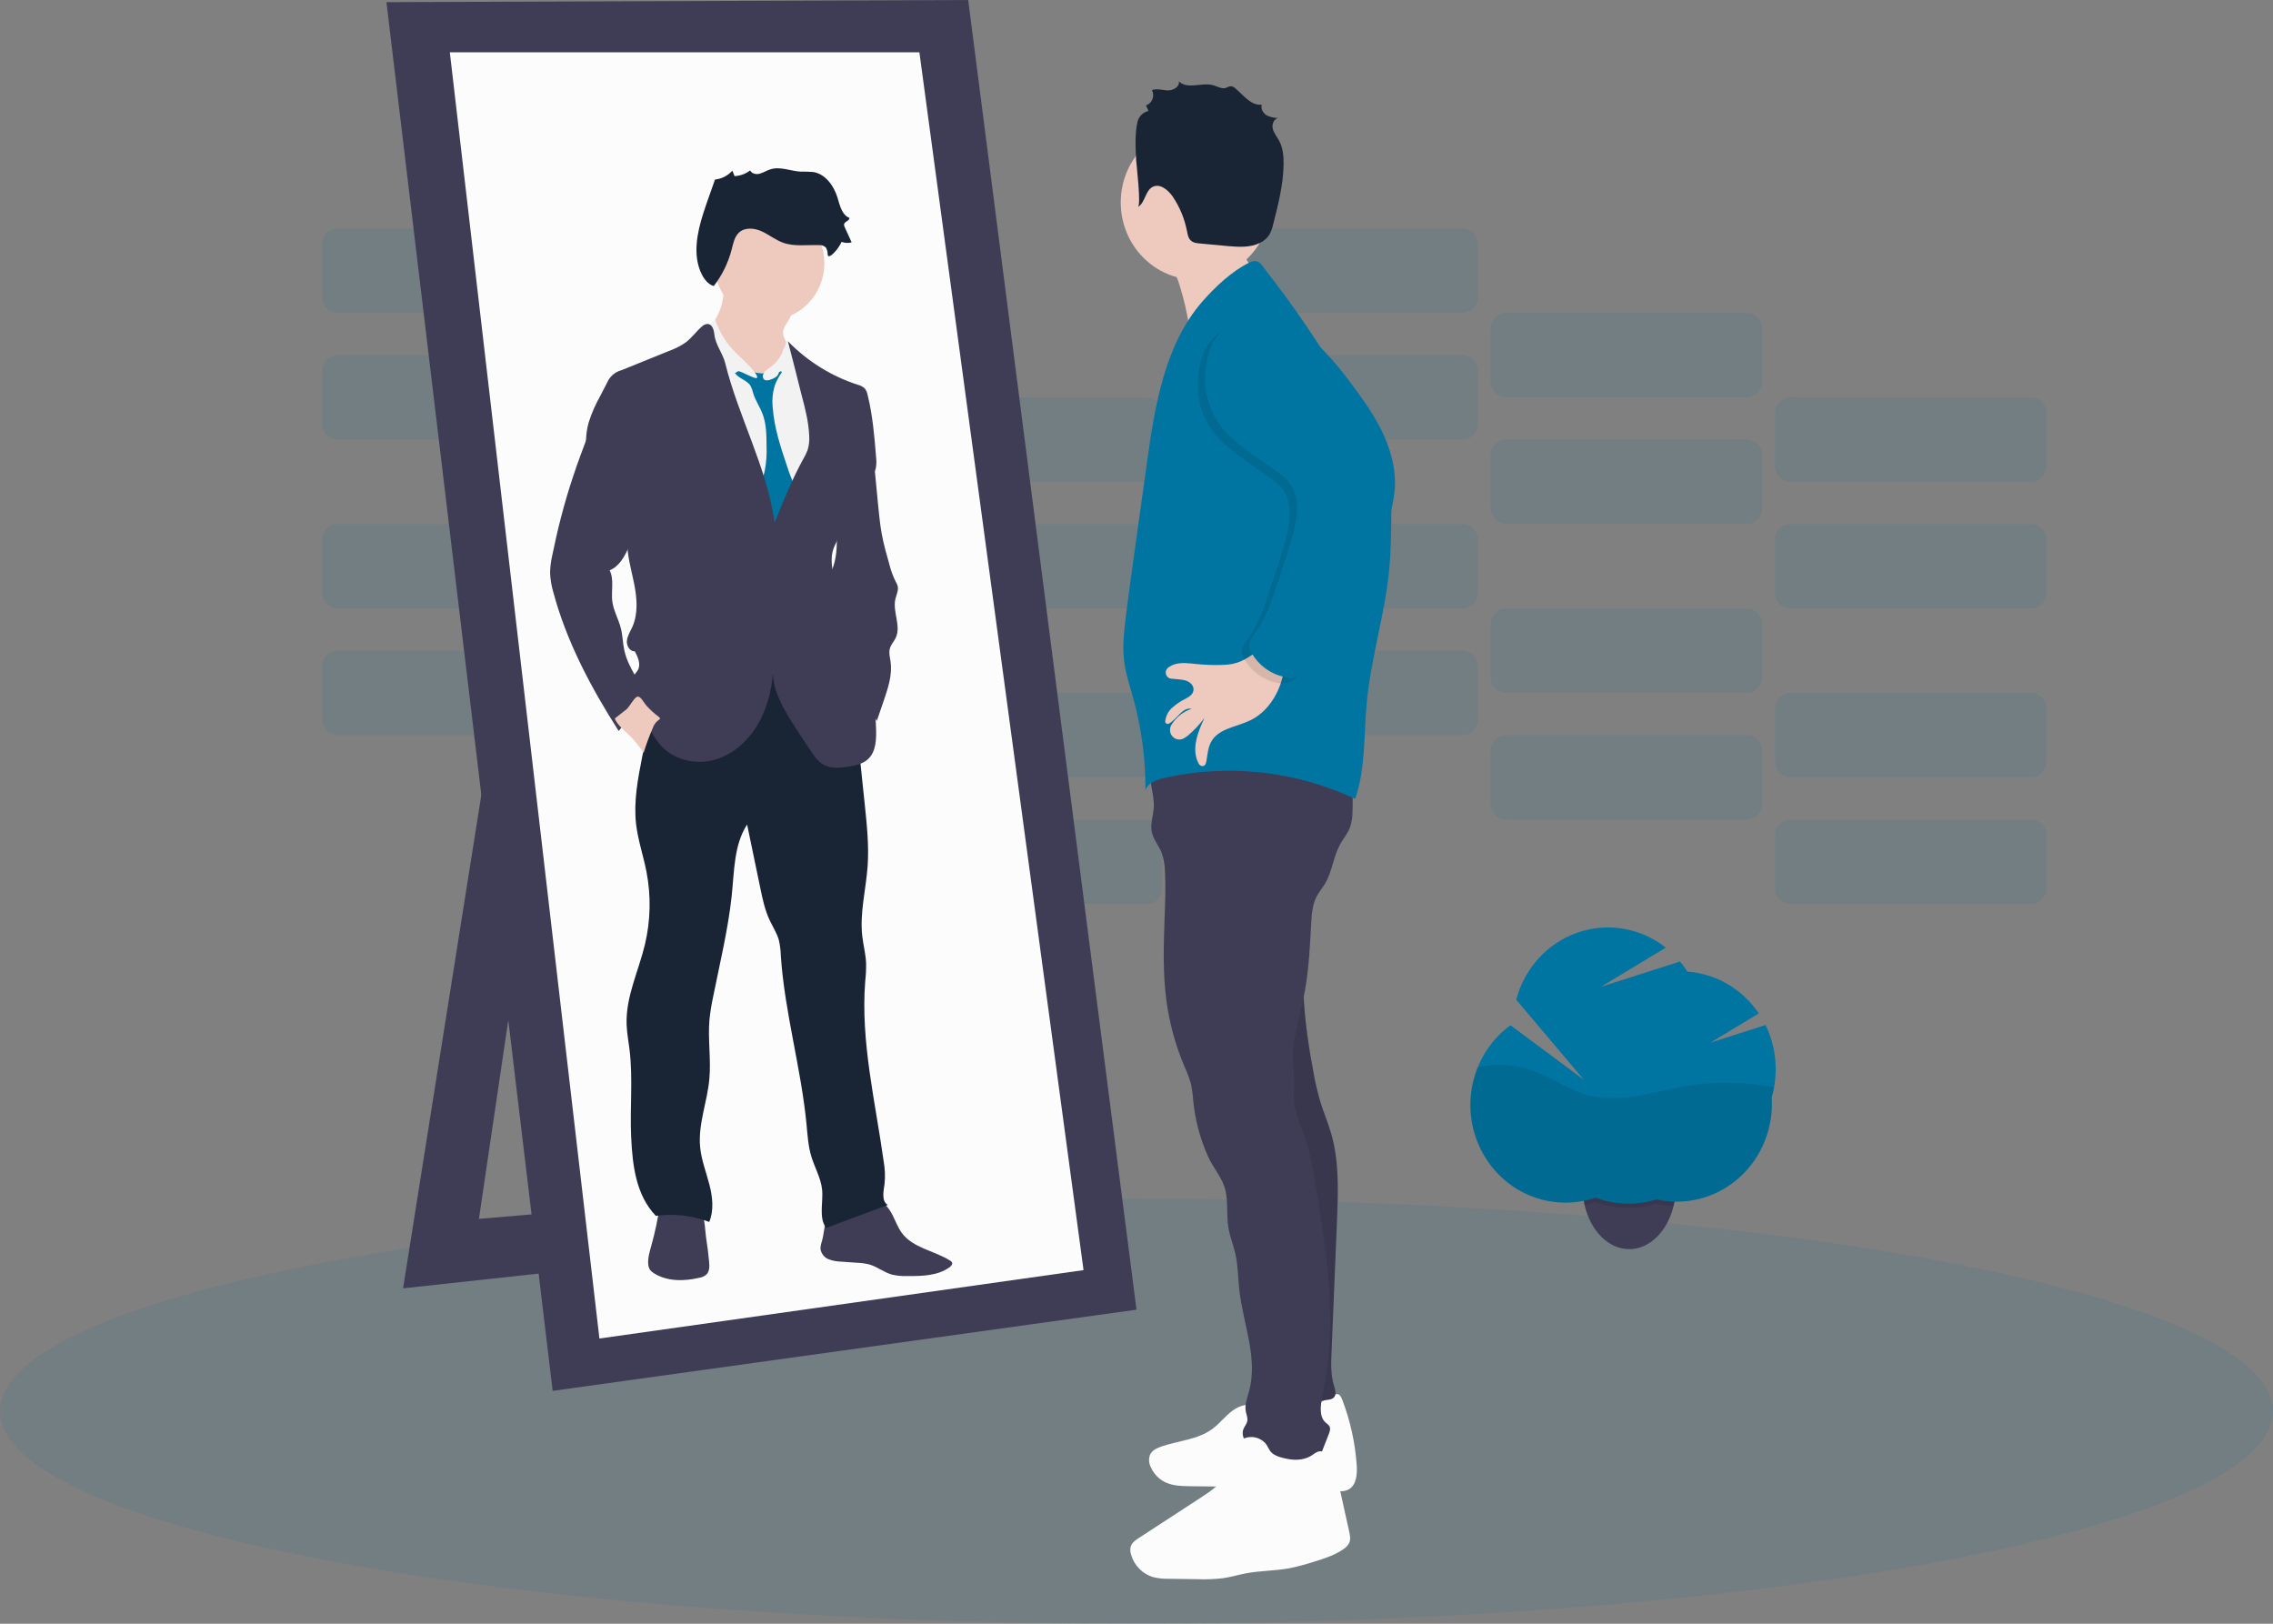 <svg width="70" height="50" viewBox="0 0 70 50" fill="none" xmlns="http://www.w3.org/2000/svg">
<rect x="0" y="0" width="70" height="50" fill="#808080" stroke="none"/>
<g clip-path="url(#clip0_6896_23725)">
<path opacity="0.1" d="M17.807 20.035H10.393C10.131 20.035 9.918 20.254 9.918 20.524V22.146C9.918 22.416 10.131 22.635 10.393 22.635H17.807C18.07 22.635 18.283 22.416 18.283 22.146V20.524C18.283 20.254 18.07 20.035 17.807 20.035Z" fill="#0175A2"/>
<path opacity="0.1" d="M26.561 22.635H19.147C18.884 22.635 18.671 22.854 18.671 23.124V24.746C18.671 25.016 18.884 25.235 19.147 25.235H26.561C26.823 25.235 27.036 25.016 27.036 24.746V23.124C27.036 22.854 26.823 22.635 26.561 22.635Z" fill="#0175A2"/>
<path opacity="0.1" d="M35.316 25.234H27.902C27.639 25.234 27.426 25.453 27.426 25.723V27.346C27.426 27.616 27.639 27.834 27.902 27.834H35.316C35.578 27.834 35.791 27.616 35.791 27.346V25.723C35.791 25.453 35.578 25.234 35.316 25.234Z" fill="#0175A2"/>
<path opacity="0.1" d="M17.807 16.135H10.393C10.131 16.135 9.918 16.354 9.918 16.624V18.246C9.918 18.516 10.131 18.735 10.393 18.735H17.807C18.07 18.735 18.283 18.516 18.283 18.246V16.624C18.283 16.354 18.07 16.135 17.807 16.135Z" fill="#0175A2"/>
<path opacity="0.1" d="M26.561 18.734H19.147C18.884 18.734 18.671 18.953 18.671 19.223V20.846C18.671 21.116 18.884 21.334 19.147 21.334H26.561C26.823 21.334 27.036 21.116 27.036 20.846V19.223C27.036 18.953 26.823 18.734 26.561 18.734Z" fill="#0175A2"/>
<path opacity="0.1" d="M35.316 21.334H27.902C27.639 21.334 27.426 21.553 27.426 21.823V23.445C27.426 23.715 27.639 23.934 27.902 23.934H35.316C35.578 23.934 35.791 23.715 35.791 23.445V21.823C35.791 21.553 35.578 21.334 35.316 21.334Z" fill="#0175A2"/>
<path opacity="0.1" d="M45.042 20.035H37.628C37.365 20.035 37.152 20.254 37.152 20.524V22.146C37.152 22.416 37.365 22.635 37.628 22.635H45.042C45.304 22.635 45.517 22.416 45.517 22.146V20.524C45.517 20.254 45.304 20.035 45.042 20.035Z" fill="#0175A2"/>
<path opacity="0.1" d="M53.796 22.635H46.382C46.119 22.635 45.906 22.854 45.906 23.124V24.746C45.906 25.016 46.119 25.235 46.382 25.235H53.796C54.058 25.235 54.271 25.016 54.271 24.746V23.124C54.271 22.854 54.058 22.635 53.796 22.635Z" fill="#0175A2"/>
<path opacity="0.1" d="M62.55 25.234H55.136C54.873 25.234 54.661 25.453 54.661 25.723V27.346C54.661 27.616 54.873 27.834 55.136 27.834H62.55C62.813 27.834 63.026 27.616 63.026 27.346V25.723C63.026 25.453 62.813 25.234 62.55 25.234Z" fill="#0175A2"/>
<path opacity="0.1" d="M45.042 16.135H37.628C37.365 16.135 37.152 16.354 37.152 16.624V18.246C37.152 18.516 37.365 18.735 37.628 18.735H45.042C45.304 18.735 45.517 18.516 45.517 18.246V16.624C45.517 16.354 45.304 16.135 45.042 16.135Z" fill="#0175A2"/>
<path opacity="0.1" d="M53.796 18.734H46.382C46.119 18.734 45.906 18.953 45.906 19.223V20.846C45.906 21.116 46.119 21.334 46.382 21.334H53.796C54.058 21.334 54.271 21.116 54.271 20.846V19.223C54.271 18.953 54.058 18.734 53.796 18.734Z" fill="#0175A2"/>
<path opacity="0.1" d="M62.55 21.334H55.136C54.873 21.334 54.661 21.553 54.661 21.823V23.445C54.661 23.715 54.873 23.934 55.136 23.934H62.55C62.813 23.934 63.026 23.715 63.026 23.445V21.823C63.026 21.553 62.813 21.334 62.55 21.334Z" fill="#0175A2"/>
<path opacity="0.1" d="M17.807 10.934H10.393C10.131 10.934 9.918 11.152 9.918 11.422V13.045C9.918 13.315 10.131 13.534 10.393 13.534H17.807C18.07 13.534 18.283 13.315 18.283 13.045V11.422C18.283 11.152 18.07 10.934 17.807 10.934Z" fill="#0175A2"/>
<path opacity="0.1" d="M26.561 13.533H19.147C18.884 13.533 18.671 13.752 18.671 14.022V15.644C18.671 15.914 18.884 16.133 19.147 16.133H26.561C26.823 16.133 27.036 15.914 27.036 15.644V14.022C27.036 13.752 26.823 13.533 26.561 13.533Z" fill="#0175A2"/>
<path opacity="0.1" d="M35.316 16.135H27.902C27.639 16.135 27.426 16.354 27.426 16.624V18.246C27.426 18.516 27.639 18.735 27.902 18.735H35.316C35.578 18.735 35.791 18.516 35.791 18.246V16.624C35.791 16.354 35.578 16.135 35.316 16.135Z" fill="#0175A2"/>
<path opacity="0.1" d="M17.807 7.033H10.393C10.131 7.033 9.918 7.252 9.918 7.522V9.144C9.918 9.414 10.131 9.633 10.393 9.633H17.807C18.07 9.633 18.283 9.414 18.283 9.144V7.522C18.283 7.252 18.07 7.033 17.807 7.033Z" fill="#0175A2"/>
<path opacity="0.1" d="M26.561 9.633H19.147C18.884 9.633 18.671 9.852 18.671 10.122V11.744C18.671 12.014 18.884 12.233 19.147 12.233H26.561C26.823 12.233 27.036 12.014 27.036 11.744V10.122C27.036 9.852 26.823 9.633 26.561 9.633Z" fill="#0175A2"/>
<path opacity="0.1" d="M35.316 12.234H27.902C27.639 12.234 27.426 12.453 27.426 12.723V14.346C27.426 14.616 27.639 14.834 27.902 14.834H35.316C35.578 14.834 35.791 14.616 35.791 14.346V12.723C35.791 12.453 35.578 12.234 35.316 12.234Z" fill="#0175A2"/>
<path opacity="0.1" d="M45.042 10.934H37.628C37.365 10.934 37.152 11.152 37.152 11.422V13.045C37.152 13.315 37.365 13.534 37.628 13.534H45.042C45.304 13.534 45.517 13.315 45.517 13.045V11.422C45.517 11.152 45.304 10.934 45.042 10.934Z" fill="#0175A2"/>
<path opacity="0.1" d="M53.796 13.533H46.382C46.119 13.533 45.906 13.752 45.906 14.022V15.644C45.906 15.914 46.119 16.133 46.382 16.133H53.796C54.058 16.133 54.271 15.914 54.271 15.644V14.022C54.271 13.752 54.058 13.533 53.796 13.533Z" fill="#0175A2"/>
<path opacity="0.1" d="M62.55 16.135H55.136C54.873 16.135 54.661 16.354 54.661 16.624V18.246C54.661 18.516 54.873 18.735 55.136 18.735H62.55C62.813 18.735 63.026 18.516 63.026 18.246V16.624C63.026 16.354 62.813 16.135 62.55 16.135Z" fill="#0175A2"/>
<path opacity="0.1" d="M45.042 7.033H37.628C37.365 7.033 37.152 7.252 37.152 7.522V9.144C37.152 9.414 37.365 9.633 37.628 9.633H45.042C45.304 9.633 45.517 9.414 45.517 9.144V7.522C45.517 7.252 45.304 7.033 45.042 7.033Z" fill="#0175A2"/>
<path opacity="0.1" d="M53.796 9.633H46.382C46.119 9.633 45.906 9.852 45.906 10.122V11.744C45.906 12.014 46.119 12.233 46.382 12.233H53.796C54.058 12.233 54.271 12.014 54.271 11.744V10.122C54.271 9.852 54.058 9.633 53.796 9.633Z" fill="#0175A2"/>
<path opacity="0.1" d="M62.55 12.234H55.136C54.873 12.234 54.661 12.453 54.661 12.723V14.346C54.661 14.616 54.873 14.834 55.136 14.834H62.55C62.813 14.834 63.026 14.616 63.026 14.346V12.723C63.026 12.453 62.813 12.234 62.55 12.234Z" fill="#0175A2"/>
<path opacity="0.1" d="M35 50C54.33 50 70 47.069 70 43.454C70 39.839 54.33 36.908 35 36.908C15.67 36.908 0 39.839 0 43.454C0 47.069 15.67 50 35 50Z" fill="#0175A2"/>
<path d="M15.356 21.119L12.413 39.672L25.722 38.224L25.146 36.645L14.749 37.533L17.18 21.086L15.356 21.119Z" fill="#3F3D56"/>
<path d="M11.901 0.066L29.817 0L35 40.329L17.02 42.829L11.901 0.066Z" fill="#3F3D56"/>
<path d="M13.853 1.611H28.314L33.369 39.111L18.46 41.217L13.853 1.611Z" fill="#FCFCFD"/>
<path d="M27.491 37.425C27.582 37.604 27.649 37.797 27.768 37.959C28.113 38.434 28.769 38.508 29.261 38.818C29.286 38.831 29.306 38.851 29.32 38.876C29.342 38.93 29.292 38.987 29.244 39.022C28.871 39.291 28.381 39.297 27.925 39.293C27.772 39.299 27.619 39.284 27.469 39.249C27.228 39.183 27.021 39.01 26.783 38.94C26.66 38.908 26.533 38.889 26.406 38.885L25.907 38.85C25.773 38.848 25.642 38.823 25.517 38.776C25.455 38.751 25.399 38.711 25.357 38.658C25.314 38.606 25.284 38.544 25.271 38.476C25.257 38.367 25.303 38.261 25.329 38.155C25.393 37.902 25.374 37.597 25.565 37.424C25.644 37.362 25.734 37.318 25.83 37.293C26.178 37.172 26.533 37.075 26.893 37.002C27.189 36.942 27.36 37.166 27.491 37.425Z" fill="#3F3D56"/>
<path d="M21.838 38.848C21.851 38.988 21.855 39.148 21.756 39.246C21.695 39.299 21.621 39.333 21.542 39.345C21.069 39.458 20.542 39.466 20.131 39.202C20.088 39.177 20.05 39.143 20.019 39.104C19.985 39.05 19.965 38.987 19.963 38.923C19.948 38.737 20.004 38.553 20.054 38.373C20.174 37.947 20.265 37.513 20.326 37.074C20.331 37.038 21.534 37.271 21.614 37.394C21.714 37.545 21.715 37.908 21.742 38.089C21.782 38.34 21.814 38.593 21.838 38.848Z" fill="#3F3D56"/>
<path d="M26.313 21.728L26.633 24.786C26.697 25.411 26.764 26.04 26.72 26.667C26.669 27.39 26.472 28.114 26.555 28.831C26.588 29.11 26.662 29.384 26.673 29.665C26.675 29.852 26.666 30.038 26.645 30.224C26.501 32.08 26.958 33.921 27.214 35.764C27.255 35.991 27.264 36.224 27.241 36.453C27.208 36.687 27.141 36.994 27.343 37.104L25.444 37.812C25.202 37.5 25.362 37.013 25.316 36.617C25.274 36.259 25.083 35.941 24.982 35.597C24.89 35.288 24.87 34.962 24.84 34.641C24.674 32.893 24.166 31.19 24.047 29.438C24.043 29.269 24.022 29.101 23.983 28.936C23.919 28.719 23.791 28.529 23.698 28.324C23.554 28.017 23.484 27.68 23.415 27.347L23.008 25.39C22.598 26.019 22.614 26.837 22.533 27.591C22.419 28.644 22.164 29.678 21.957 30.718C21.909 30.942 21.873 31.168 21.849 31.396C21.795 32.005 21.902 32.621 21.845 33.23C21.781 33.936 21.492 34.625 21.562 35.331C21.601 35.722 21.747 36.092 21.845 36.471C21.944 36.85 21.992 37.265 21.842 37.627C21.316 37.428 20.752 37.364 20.197 37.44C19.587 36.798 19.479 35.904 19.437 35.005C19.396 34.108 19.496 33.208 19.387 32.319C19.355 32.056 19.305 31.799 19.297 31.536C19.27 30.695 19.664 29.907 19.86 29.09C20.036 28.354 20.053 27.587 19.909 26.843C19.813 26.352 19.648 25.875 19.589 25.377C19.509 24.678 19.645 23.975 19.781 23.286C19.872 22.821 19.963 22.355 20.067 21.893C20.178 21.396 20.311 20.889 20.608 20.483C21.084 19.832 21.93 19.543 22.72 19.606C23.51 19.669 24.248 20.039 24.9 20.5C25.415 20.853 25.889 21.265 26.313 21.728Z" fill="#192534"/>
<path d="M24.19 10.017C24.154 10.076 24.13 10.142 24.117 10.21C24.101 10.345 24.181 10.469 24.245 10.587C24.327 10.738 24.39 10.899 24.432 11.067C24.463 11.171 24.472 11.28 24.46 11.387C24.444 11.468 24.416 11.546 24.377 11.617C24.253 11.862 24.07 12.089 23.821 12.191C23.628 12.264 23.418 12.272 23.22 12.216C23.024 12.158 22.838 12.068 22.671 11.947C22.53 11.855 22.403 11.742 22.294 11.612C22.191 11.469 22.104 11.314 22.035 11.151C21.902 10.865 21.767 10.559 21.791 10.245C21.792 10.217 21.797 10.189 21.806 10.162C21.827 10.113 21.856 10.068 21.892 10.03C22.165 9.697 22.305 9.271 22.284 8.836L23.216 9.054C23.421 9.102 23.627 9.15 23.829 9.21C23.996 9.259 24.252 9.327 24.36 9.48C24.468 9.633 24.264 9.877 24.19 10.017Z" fill="#EDC9BE"/>
<path d="M23.691 9.853C24.627 9.853 25.386 9.073 25.386 8.111C25.386 7.149 24.627 6.369 23.691 6.369C22.756 6.369 21.997 7.149 21.997 8.111C21.997 9.073 22.756 9.853 23.691 9.853Z" fill="#EDC9BE"/>
<path d="M23.419 11.626C23.49 11.465 23.645 11.363 23.786 11.262C23.928 11.161 24.071 11.031 24.099 10.855C24.1 10.816 24.11 10.777 24.127 10.741C24.181 10.657 24.311 10.699 24.388 10.761C24.576 10.911 24.704 11.125 24.829 11.334C24.99 11.587 25.128 11.856 25.241 12.136C25.421 12.623 25.443 13.155 25.463 13.676C25.481 14.149 25.498 14.63 25.386 15.089C25.316 15.38 25.194 15.663 25.187 15.962C25.166 17.049 24.799 18.089 24.773 19.176C24.771 19.491 24.787 19.805 24.819 20.118L24.879 20.824C23.949 20.769 23.021 20.685 22.096 20.572C22.069 20.247 21.979 19.932 21.896 19.617C21.558 18.331 21.342 17.015 21.249 15.687C21.2 14.982 21.15 14.279 21.073 13.576C21.005 12.938 20.871 12.295 20.951 11.657C20.993 11.367 21.082 11.087 21.214 10.827C21.255 10.723 21.327 10.636 21.418 10.575C21.464 10.552 21.513 10.536 21.563 10.527C21.708 10.497 21.855 10.479 22.003 10.474C22.039 10.471 22.076 10.474 22.111 10.484C22.173 10.516 22.224 10.567 22.257 10.63C22.542 11.071 22.946 11.417 23.419 11.626Z" fill="#F2F2F2"/>
<path d="M22.633 11.486C22.752 11.661 23.004 11.703 23.114 11.881C23.151 11.955 23.179 12.034 23.198 12.116C23.265 12.336 23.401 12.527 23.483 12.743C23.602 13.052 23.605 13.394 23.607 13.726C23.618 13.991 23.599 14.256 23.548 14.516C23.509 14.678 23.447 14.833 23.401 14.993C23.322 15.266 23.293 15.552 23.315 15.835C23.315 15.897 23.331 15.957 23.361 16.01C23.404 16.063 23.461 16.102 23.525 16.124C23.712 16.209 23.909 16.296 24.113 16.276C24.155 16.275 24.196 16.261 24.23 16.236C24.254 16.214 24.274 16.187 24.288 16.158L24.416 15.935C24.532 15.732 24.653 15.505 24.608 15.272C24.576 15.152 24.527 15.038 24.463 14.932C24.381 14.761 24.311 14.583 24.254 14.401C24.05 13.798 23.843 13.186 23.797 12.549C23.77 12.307 23.797 12.061 23.874 11.831C23.934 11.689 24.01 11.555 24.099 11.43C24.079 11.402 24.051 11.381 24.019 11.37C23.987 11.359 23.952 11.358 23.92 11.368C23.855 11.388 23.793 11.415 23.733 11.447C23.545 11.529 23.337 11.499 23.147 11.443C23.072 11.421 22.955 11.345 22.878 11.35C22.852 11.353 22.637 11.494 22.633 11.486Z" fill="#0175A2"/>
<path d="M24.131 11.479C24.092 11.447 24.033 11.418 23.999 11.455C23.987 11.471 23.979 11.489 23.974 11.508C23.941 11.6 23.843 11.646 23.754 11.681C23.665 11.717 23.569 11.736 23.516 11.669C23.499 11.642 23.49 11.611 23.492 11.579C23.493 11.548 23.505 11.518 23.524 11.493C23.563 11.444 23.611 11.403 23.664 11.371C23.958 11.158 24.159 10.833 24.222 10.469C24.305 10.536 24.359 10.633 24.375 10.741C24.396 10.845 24.399 10.953 24.42 11.058C24.451 11.208 24.521 11.348 24.537 11.5C24.545 11.581 24.537 11.662 24.537 11.743C24.54 11.822 24.549 11.901 24.564 11.979C24.414 11.816 24.308 11.624 24.131 11.479Z" fill="#F2F2F2"/>
<path d="M22.836 11.031C22.772 10.969 22.708 10.91 22.644 10.846C22.363 10.564 22.151 10.218 22.025 9.836C21.943 9.902 21.853 9.989 21.851 10.099C21.858 10.177 21.888 10.252 21.936 10.313C22.177 10.705 22.337 11.144 22.404 11.603C22.439 11.547 22.487 11.502 22.544 11.471C22.6 11.44 22.664 11.425 22.728 11.426C22.829 11.426 23.282 11.702 23.315 11.633C23.363 11.523 22.913 11.106 22.836 11.031Z" fill="#F2F2F2"/>
<path d="M24.265 10.509C24.866 11.126 25.603 11.584 26.413 11.847C26.494 11.865 26.568 11.904 26.63 11.96C26.676 12.019 26.707 12.089 26.72 12.164C26.876 12.792 26.929 13.441 26.981 14.086C26.994 14.193 26.992 14.301 26.974 14.408C26.936 14.58 26.817 14.719 26.7 14.849C26.333 15.254 25.914 15.677 25.852 16.227C25.847 16.333 25.835 16.438 25.816 16.542C25.784 16.665 25.712 16.773 25.669 16.892C25.455 17.478 25.938 18.188 25.644 18.734C25.803 19.049 25.913 19.387 25.968 19.738C25.978 19.871 26.007 20.001 26.055 20.125C26.143 20.313 26.324 20.433 26.466 20.585C26.899 21.042 26.952 21.74 26.977 22.378C26.994 22.737 26.988 23.15 26.722 23.385C26.567 23.523 26.357 23.567 26.155 23.602C25.887 23.648 25.595 23.68 25.358 23.544C25.188 23.447 25.072 23.277 24.961 23.112C24.751 22.798 24.541 22.485 24.342 22.163C24.027 21.656 23.73 21.077 23.821 20.482C23.796 21.09 23.671 21.704 23.38 22.234C23.09 22.764 22.622 23.207 22.055 23.382C21.487 23.557 20.823 23.433 20.4 23.007C20.262 22.861 20.144 22.696 20.048 22.518C19.807 22.094 19.631 21.634 19.527 21.155C19.5 21.031 19.479 20.892 19.54 20.781C19.569 20.729 19.613 20.687 19.643 20.635C19.744 20.458 19.647 20.235 19.549 20.055C19.4 20.069 19.293 19.889 19.306 19.735C19.32 19.581 19.409 19.448 19.473 19.308C19.658 18.894 19.617 18.413 19.528 17.968C19.438 17.523 19.304 17.08 19.315 16.625C19.326 16.144 18.989 15.711 18.732 15.309C18.589 15.083 18.422 14.873 18.297 14.635C18.037 14.135 17.977 13.551 18.13 13.006C18.219 12.726 18.337 12.457 18.48 12.202L18.691 11.795C18.731 11.698 18.792 11.611 18.869 11.543C18.947 11.474 19.04 11.425 19.139 11.4L20.6 10.808C20.787 10.743 20.964 10.651 21.127 10.537C21.306 10.399 21.439 10.208 21.609 10.061C21.634 10.034 21.664 10.013 21.697 9.998C21.73 9.983 21.765 9.975 21.801 9.975C21.938 9.987 21.987 10.165 22.001 10.304C22.033 10.614 22.257 10.877 22.333 11.179C22.745 12.847 23.617 14.385 23.856 16.088C24.125 15.424 24.394 14.759 24.738 14.134C24.792 14.044 24.838 13.949 24.874 13.85C24.916 13.708 24.931 13.559 24.92 13.41C24.902 12.982 24.792 12.563 24.682 12.15C24.54 11.586 24.412 11.067 24.265 10.509Z" fill="#3F3D56"/>
<path d="M27.048 15.604C27.077 15.885 27.104 16.166 27.155 16.443C27.213 16.763 27.303 17.076 27.392 17.389C27.436 17.565 27.498 17.736 27.578 17.898C27.607 17.945 27.63 17.996 27.646 18.049C27.677 18.18 27.606 18.312 27.575 18.443C27.483 18.838 27.759 19.277 27.585 19.641C27.533 19.751 27.441 19.843 27.407 19.961C27.366 20.097 27.407 20.243 27.428 20.384C27.482 20.778 27.351 21.18 27.222 21.559L27.002 22.2C26.801 21.816 26.598 21.427 26.32 21.098C26.221 20.98 26.113 20.87 26.021 20.745C25.885 20.548 25.777 20.332 25.701 20.104C25.506 19.561 25.395 18.99 25.371 18.412C25.355 18.247 25.373 18.081 25.425 17.925C25.468 17.834 25.515 17.747 25.567 17.662C25.739 17.344 25.774 16.968 25.771 16.605C25.767 16.241 25.73 15.877 25.771 15.516C25.804 15.214 25.891 14.921 26.027 14.652C26.107 14.477 26.226 14.325 26.374 14.207C26.485 14.121 26.62 14.076 26.758 14.078C26.967 14.091 26.919 14.276 26.937 14.454L27.048 15.604Z" fill="#3F3D56"/>
<path d="M17.637 14.709C17.506 15.104 17.389 15.502 17.284 15.904C17.181 16.299 17.09 16.696 17.009 17.095C16.968 17.27 16.945 17.45 16.94 17.63C16.948 17.841 16.983 18.049 17.044 18.25C17.456 19.776 18.207 21.185 19.053 22.509C19.295 22.199 19.582 21.93 19.904 21.711C19.931 21.695 19.953 21.672 19.968 21.645C19.977 21.619 19.979 21.592 19.975 21.566C19.972 21.539 19.962 21.513 19.948 21.491C19.714 20.999 19.345 20.565 19.228 20.03C19.179 19.808 19.177 19.576 19.122 19.355C19.052 19.069 18.893 18.807 18.856 18.514C18.817 18.194 18.92 17.846 18.774 17.562C19.072 17.443 19.244 17.128 19.37 16.826C19.505 16.517 19.601 16.192 19.657 15.858C19.744 15.218 19.623 14.567 19.311 14.006C19.158 13.726 18.963 13.474 18.732 13.259C18.655 13.188 18.476 12.986 18.365 12.988C18.217 12.992 18.17 13.238 18.128 13.348C17.957 13.8 17.788 14.252 17.637 14.709Z" fill="#3F3D56"/>
<path d="M20.287 22.074C20.306 22.088 20.328 22.108 20.323 22.132C20.318 22.155 20.299 22.161 20.283 22.171C20.196 22.234 20.132 22.324 20.099 22.428C19.992 22.674 19.899 22.927 19.821 23.184C19.678 22.963 19.509 22.761 19.319 22.582C19.173 22.444 19.01 22.313 18.932 22.126C18.932 22.121 19.267 21.866 19.298 21.838C19.392 21.752 19.511 21.513 19.608 21.461C19.718 21.401 19.823 21.634 19.907 21.727C20.022 21.855 20.149 21.972 20.287 22.074Z" fill="#EDC9BE"/>
<path d="M25.49 7.84C25.486 7.754 25.475 7.658 25.411 7.602C25.355 7.562 25.287 7.543 25.219 7.548C24.846 7.535 24.46 7.6 24.108 7.471C23.877 7.386 23.679 7.223 23.453 7.121C23.227 7.02 22.938 6.993 22.756 7.163C22.617 7.295 22.58 7.497 22.532 7.683C22.426 8.094 22.238 8.478 21.98 8.809C21.806 8.754 21.682 8.595 21.602 8.428C21.33 7.858 21.464 7.178 21.657 6.574C21.721 6.371 21.792 6.171 21.863 5.971L22.019 5.529C22.224 5.508 22.415 5.41 22.554 5.255L22.621 5.423C22.795 5.416 22.962 5.355 23.101 5.248C23.155 5.352 23.293 5.38 23.405 5.346C23.517 5.313 23.614 5.248 23.725 5.215C24.023 5.116 24.34 5.268 24.652 5.285C24.784 5.282 24.917 5.286 25.048 5.297C25.417 5.358 25.677 5.715 25.79 6.08C25.865 6.324 25.927 6.623 26.16 6.709C26.166 6.802 26.007 6.819 25.993 6.907C25.992 6.936 25.998 6.965 26.012 6.99L26.227 7.463C26.124 7.49 26.017 7.484 25.917 7.448C25.821 7.681 25.5 8.018 25.49 7.84Z" fill="#192534"/>
<path d="M36.353 8.868C36.461 9.229 36.547 9.597 36.609 9.969C36.655 10.248 36.682 10.558 36.526 10.791C37.119 9.874 37.737 8.93 38.638 8.339C38.454 8.134 38.315 7.893 38.228 7.629C38.142 7.366 38.11 7.087 38.135 6.81C38.141 6.754 37.396 7.043 37.339 7.076C37.078 7.226 36.839 7.411 36.584 7.571C36.453 7.653 35.904 7.848 35.898 7.966C35.898 8.041 36.117 8.273 36.158 8.352C36.238 8.518 36.303 8.691 36.353 8.868Z" fill="#EDC9BE"/>
<path d="M39.106 43.433C38.959 43.327 38.788 43.263 38.609 43.249C38.431 43.236 38.252 43.272 38.092 43.354C37.802 43.508 37.607 43.799 37.343 43.996C36.891 44.334 36.292 44.361 35.762 44.544C35.621 44.593 35.471 44.666 35.412 44.808C35.392 44.867 35.384 44.931 35.388 44.993C35.393 45.056 35.41 45.118 35.438 45.174C35.527 45.377 35.682 45.542 35.877 45.639C36.115 45.756 36.389 45.761 36.653 45.765L38.943 45.792C39.647 45.801 40.355 45.809 41.055 45.9C41.218 45.921 41.395 45.944 41.538 45.861C41.773 45.73 41.8 45.397 41.782 45.123C41.734 44.428 41.583 43.744 41.334 43.096C41.306 43.025 41.27 42.943 41.192 42.93C41.137 42.927 41.083 42.945 41.04 42.98C40.394 43.375 39.575 43.598 38.888 43.282" fill="#FCFCFD"/>
<path d="M40.252 28.407C39.996 29.935 40.163 31.506 40.451 33.027C40.504 33.33 40.574 33.63 40.661 33.925C40.764 34.26 40.903 34.583 40.999 34.92C41.245 35.775 41.21 36.69 41.174 37.583L41.006 41.645C40.992 41.986 40.979 42.334 41.079 42.659C41.119 42.791 41.169 42.956 41.067 43.044C41.027 43.074 40.981 43.092 40.932 43.098C40.474 43.184 40.001 43.111 39.588 42.89L39.543 38.786C39.529 37.521 39.514 36.251 39.325 35.002C39.174 34.008 38.913 33.028 38.896 32.023C38.878 30.97 39.129 29.931 39.385 28.911C39.44 28.692 39.641 28.532 39.806 28.384C39.863 28.326 39.934 28.282 40.011 28.257C40.087 28.235 40.205 28.34 40.252 28.407Z" fill="#3F3D56"/>
<path opacity="0.1" d="M40.252 28.407C39.996 29.935 40.163 31.506 40.451 33.027C40.504 33.33 40.574 33.63 40.661 33.925C40.764 34.26 40.903 34.583 40.999 34.92C41.245 35.775 41.21 36.69 41.174 37.583L41.006 41.645C40.992 41.986 40.979 42.334 41.079 42.659C41.119 42.791 41.169 42.956 41.067 43.044C41.027 43.074 40.981 43.092 40.932 43.098C40.474 43.184 40.001 43.111 39.588 42.89L39.543 38.786C39.529 37.521 39.514 36.251 39.325 35.002C39.174 34.008 38.913 33.028 38.896 32.023C38.878 30.97 39.129 29.931 39.385 28.911C39.44 28.692 39.641 28.532 39.806 28.384C39.863 28.326 39.934 28.282 40.011 28.257C40.087 28.235 40.205 28.34 40.252 28.407Z" fill="black"/>
<path d="M35.448 23.631C35.353 24.031 35.554 24.446 35.532 24.858C35.519 25.108 35.424 25.356 35.468 25.601C35.512 25.846 35.682 26.03 35.773 26.254C35.839 26.442 35.874 26.639 35.877 26.838C35.903 27.331 35.882 27.825 35.864 28.315C35.834 29.138 35.811 29.965 35.917 30.78C36.009 31.486 36.196 32.176 36.472 32.829C36.555 33.007 36.624 33.192 36.678 33.381C36.714 33.558 36.737 33.737 36.749 33.917C36.809 34.502 36.962 35.073 37.201 35.608C37.364 35.975 37.649 36.266 37.739 36.655C37.825 37.027 37.767 37.42 37.829 37.797C37.875 38.077 37.986 38.341 38.047 38.617C38.127 38.975 38.125 39.345 38.165 39.709C38.281 40.762 38.746 41.815 38.468 42.836C38.412 43.041 38.326 43.25 38.365 43.459C38.384 43.562 38.433 43.663 38.411 43.765C38.393 43.852 38.328 43.919 38.295 44.001C38.231 44.155 38.298 44.338 38.412 44.457C38.534 44.568 38.675 44.654 38.828 44.709C39.3 44.917 39.788 45.127 40.3 45.123C40.362 45.126 40.424 45.114 40.481 45.089C40.573 45.039 40.618 44.932 40.658 44.833L40.92 44.166C40.952 44.085 40.984 43.99 40.94 43.915C40.909 43.874 40.872 43.839 40.83 43.81C40.618 43.627 40.666 43.284 40.722 43.008C40.866 42.3 40.946 41.58 40.96 40.857C40.988 39.415 40.757 37.981 40.527 36.558C40.447 36.064 40.366 35.567 40.207 35.093C40.048 34.619 39.813 34.163 39.851 33.671C39.892 33.14 39.758 32.583 39.851 32.058C39.945 31.534 40.093 31.021 40.188 30.497C40.311 29.817 40.342 29.125 40.38 28.435C40.396 28.154 40.416 27.863 40.544 27.613C40.619 27.467 40.728 27.342 40.812 27.2C41.028 26.832 41.063 26.377 41.269 26.003C41.367 25.826 41.502 25.67 41.574 25.481C41.624 25.331 41.651 25.174 41.652 25.016C41.672 24.619 41.651 24.221 41.588 23.829C40.499 23.259 39.291 22.971 38.069 22.989C37.601 22.997 37.128 23.046 36.689 23.212C36.271 23.372 35.889 23.596 35.448 23.631Z" fill="#3F3D56"/>
<path d="M38.071 44.473C37.883 44.714 37.896 45.058 37.776 45.341C37.63 45.685 37.305 45.906 36.996 46.106L35.077 47.356C34.972 47.422 34.859 47.503 34.821 47.626C34.802 47.704 34.806 47.785 34.83 47.862C34.876 48.027 34.962 48.178 35.079 48.3C35.196 48.422 35.341 48.512 35.501 48.562C35.671 48.603 35.845 48.622 36.02 48.616L36.883 48.628C37.146 48.639 37.409 48.628 37.671 48.597C37.91 48.561 38.143 48.491 38.381 48.446C38.814 48.365 39.259 48.372 39.693 48.294C39.959 48.24 40.221 48.171 40.479 48.086C40.792 47.989 41.112 47.888 41.38 47.697C41.454 47.65 41.514 47.584 41.554 47.505C41.599 47.396 41.574 47.272 41.549 47.157L41.137 45.295C41.113 45.14 41.059 44.991 40.975 44.86C40.884 44.735 40.719 44.652 40.577 44.705C40.518 44.733 40.462 44.767 40.411 44.808C40.2 44.951 39.929 44.974 39.68 44.93C39.519 44.9 39.305 44.855 39.175 44.745C39.077 44.661 39.048 44.532 38.964 44.437C38.905 44.375 38.834 44.326 38.756 44.294C38.678 44.262 38.594 44.247 38.51 44.251C38.425 44.254 38.343 44.276 38.267 44.314C38.192 44.352 38.125 44.406 38.071 44.473Z" fill="#FCFCFD"/>
<path d="M36.827 8.611C38.104 8.611 39.139 7.547 39.139 6.234C39.139 4.922 38.104 3.857 36.827 3.857C35.55 3.857 34.515 4.922 34.515 6.234C34.515 7.547 35.55 8.611 36.827 8.611Z" fill="#EDC9BE"/>
<path d="M35.044 6.375C35.265 6.247 35.265 5.88 35.492 5.757C35.718 5.635 35.975 5.847 36.121 6.062C36.332 6.376 36.479 6.731 36.553 7.106C36.573 7.212 36.592 7.329 36.67 7.403C36.748 7.478 36.851 7.487 36.95 7.497C37.243 7.527 37.535 7.554 37.828 7.579C38.155 7.606 38.499 7.628 38.795 7.483C38.912 7.43 39.013 7.344 39.086 7.236C39.144 7.132 39.186 7.019 39.21 6.902C39.363 6.304 39.517 5.699 39.53 5.08C39.535 4.825 39.513 4.56 39.394 4.337C39.324 4.205 39.221 4.091 39.193 3.946C39.164 3.801 39.257 3.617 39.402 3.633C39.27 3.638 39.139 3.613 39.019 3.558C38.903 3.492 38.817 3.351 38.858 3.222C38.533 3.264 38.296 2.934 38.043 2.72C38.002 2.678 37.946 2.655 37.888 2.655C37.843 2.666 37.8 2.683 37.76 2.705C37.632 2.751 37.498 2.664 37.367 2.626C37.015 2.524 36.568 2.769 36.307 2.506C36.332 2.674 36.132 2.786 35.966 2.783C35.801 2.78 35.631 2.717 35.475 2.774C35.498 2.816 35.511 2.863 35.514 2.912C35.517 2.96 35.509 3.008 35.491 3.053C35.474 3.098 35.447 3.139 35.413 3.172C35.378 3.205 35.337 3.23 35.292 3.245L35.369 3.418C35.29 3.435 35.216 3.474 35.157 3.531C35.097 3.588 35.055 3.661 35.033 3.742C34.948 4.087 34.969 4.578 34.99 4.933C35 5.089 35.148 6.316 35.044 6.375Z" fill="#192534"/>
<path d="M37.016 9.299C35.855 10.642 35.559 12.532 35.312 14.312L34.947 16.939C34.852 17.621 34.755 18.302 34.672 18.986C34.615 19.454 34.561 19.929 34.624 20.396C34.673 20.764 34.793 21.12 34.893 21.474C35.152 22.404 35.282 23.368 35.276 24.335C35.354 24.101 35.622 24.006 35.858 23.954C37.833 23.513 39.895 23.739 41.735 24.599C42.058 23.668 41.998 22.65 42.088 21.666C42.216 20.262 42.657 18.902 42.787 17.502C42.835 16.98 42.841 16.456 42.846 15.931C42.85 15.546 42.854 15.158 42.776 14.781C42.688 14.364 42.505 13.975 42.315 13.597C41.789 12.545 41.206 11.525 40.567 10.543C40.245 10.048 39.91 9.563 39.56 9.088C39.383 8.847 39.203 8.609 39.018 8.374C38.84 8.145 38.762 7.947 38.479 8.084C37.943 8.342 37.406 8.849 37.016 9.299Z" fill="#0175A2"/>
<path d="M37.681 20.474C37.398 20.485 37.114 20.475 36.832 20.447C36.623 20.425 36.41 20.394 36.205 20.447C36.117 20.469 36.034 20.511 35.962 20.57C35.935 20.594 35.916 20.626 35.906 20.661C35.897 20.697 35.898 20.734 35.909 20.769C35.92 20.804 35.941 20.835 35.969 20.858C35.997 20.881 36.03 20.895 36.066 20.898L36.285 20.918C36.424 20.931 36.568 20.945 36.676 21.05C36.721 21.091 36.749 21.147 36.756 21.208C36.769 21.362 36.64 21.445 36.524 21.509C36.359 21.588 36.207 21.693 36.072 21.818C35.967 21.923 35.9 22.063 35.885 22.213C35.884 22.226 35.887 22.24 35.893 22.251C35.899 22.263 35.908 22.273 35.919 22.28C35.931 22.288 35.943 22.291 35.956 22.292C35.969 22.293 35.982 22.29 35.994 22.283C36.249 22.152 36.416 21.762 36.697 21.827C36.442 21.91 36.223 22.083 36.079 22.316C36.044 22.371 36.028 22.437 36.033 22.503C36.039 22.57 36.066 22.632 36.111 22.68C36.155 22.728 36.214 22.76 36.278 22.769C36.342 22.779 36.407 22.765 36.463 22.732C36.505 22.707 36.545 22.68 36.584 22.65C36.774 22.491 36.944 22.309 37.091 22.108C36.886 22.552 36.679 23.072 36.914 23.513C36.926 23.537 36.944 23.557 36.967 23.571C36.99 23.585 37.016 23.592 37.042 23.59C37.117 23.583 37.138 23.511 37.15 23.448C37.189 23.244 37.198 23.03 37.296 22.849C37.521 22.429 38.076 22.389 38.499 22.184C39.007 21.942 39.354 21.421 39.494 20.864C39.543 20.702 39.552 20.529 39.519 20.363C39.425 19.989 38.976 19.902 38.687 20.083C38.334 20.314 38.128 20.46 37.681 20.474Z" fill="#EDC9BE"/>
<path opacity="0.1" d="M37.233 13.112C37.681 13.823 38.458 14.224 39.125 14.723C39.287 14.832 39.429 14.971 39.543 15.132C39.711 15.399 39.735 15.739 39.7 16.053C39.657 16.469 39.527 16.868 39.398 17.264L39.119 18.122C38.942 18.667 38.759 19.223 38.421 19.681C38.335 19.797 38.235 19.922 38.239 20.068C38.246 20.152 38.274 20.233 38.32 20.303C38.428 20.485 38.571 20.641 38.739 20.765C38.907 20.888 39.097 20.976 39.299 21.022C39.419 21.053 39.546 21.053 39.667 21.022C39.839 20.969 39.969 20.825 40.09 20.688C40.665 20.034 41.241 19.372 41.657 18.605C42.063 17.857 42.307 17.026 42.531 16.203C42.623 15.9 42.687 15.589 42.722 15.274C42.77 14.682 42.619 14.09 42.372 13.555C42.125 13.02 41.785 12.536 41.435 12.065C41.105 11.603 40.738 11.17 40.338 10.771C39.642 10.101 38.79 9.708 37.858 10.088C37.201 10.356 36.954 10.916 36.895 11.633C36.846 12.151 36.964 12.671 37.233 13.112Z" fill="black"/>
<path d="M37.465 12.931C37.913 13.642 38.691 14.043 39.357 14.542C39.519 14.652 39.661 14.792 39.774 14.954C39.942 15.221 39.966 15.56 39.931 15.875C39.887 16.29 39.758 16.69 39.629 17.086L39.349 17.941C39.172 18.486 38.989 19.041 38.652 19.5C38.566 19.616 38.465 19.74 38.469 19.887C38.476 19.971 38.505 20.052 38.551 20.121C38.659 20.302 38.801 20.459 38.969 20.583C39.137 20.707 39.327 20.794 39.529 20.84C39.65 20.872 39.776 20.872 39.897 20.84C40.07 20.788 40.199 20.643 40.32 20.507C40.896 19.853 41.472 19.191 41.888 18.425C42.294 17.677 42.537 16.846 42.761 16.022C42.854 15.719 42.918 15.408 42.953 15.093C43.001 14.501 42.85 13.909 42.603 13.373C42.357 12.838 42.017 12.354 41.666 11.884C41.335 11.424 40.967 10.994 40.567 10.596C39.871 9.928 39.02 9.534 38.088 9.914C37.429 10.183 37.184 10.742 37.124 11.46C37.077 11.975 37.197 12.493 37.465 12.931Z" fill="#0175A2"/>
<path d="M51.614 36.528C51.614 36.7 51.597 36.871 51.562 37.039C51.556 37.07 51.549 37.104 51.542 37.131C51.36 37.881 50.848 38.429 50.236 38.464C50.216 38.464 50.195 38.464 50.172 38.464C49.525 38.464 48.978 37.89 48.798 37.1C48.793 37.079 48.788 37.058 48.784 37.034C48.749 36.866 48.732 36.695 48.732 36.523C48.732 35.453 49.377 34.586 50.172 34.586C50.967 34.586 51.614 35.46 51.614 36.528Z" fill="#3F3D56"/>
<path opacity="0.1" d="M51.614 36.529C51.614 36.7 51.597 36.871 51.562 37.039C51.556 37.071 51.549 37.105 51.542 37.132C51.52 37.132 51.499 37.132 51.478 37.132C51.319 37.123 51.162 37.101 51.007 37.066C50.87 37.11 50.729 37.143 50.587 37.165C50.478 37.182 50.368 37.192 50.258 37.196H50.147C50.015 37.196 49.883 37.187 49.753 37.169C49.542 37.14 49.334 37.087 49.134 37.012C49.025 37.049 48.913 37.08 48.8 37.104C48.795 37.083 48.791 37.062 48.786 37.038C48.752 36.87 48.734 36.699 48.735 36.527C48.735 35.457 49.379 34.59 50.175 34.59C50.97 34.59 51.614 35.46 51.614 36.529Z" fill="black"/>
<path d="M54.685 32.92C54.686 32.449 54.578 31.984 54.371 31.564L52.678 32.105L54.165 31.207C53.915 30.837 53.588 30.529 53.208 30.306C52.827 30.083 52.403 29.951 51.966 29.919C51.897 29.81 51.82 29.706 51.738 29.608L49.306 30.386L51.301 29.18C50.919 28.879 50.471 28.68 49.997 28.599C49.523 28.518 49.036 28.559 48.581 28.718C48.125 28.876 47.715 29.148 47.386 29.509C47.056 29.869 46.819 30.308 46.694 30.785L48.777 33.25L46.517 31.57C45.945 31.987 45.538 32.602 45.369 33.303C45.201 34.003 45.283 34.742 45.6 35.386C45.918 36.029 46.449 36.534 47.098 36.808C47.747 37.082 48.471 37.107 49.136 36.879C49.738 37.107 50.396 37.125 51.01 36.932C51.437 37.029 51.881 37.026 52.307 36.924C52.733 36.821 53.132 36.621 53.473 36.34C53.815 36.058 54.09 35.701 54.28 35.295C54.469 34.889 54.568 34.444 54.569 33.994C54.569 33.928 54.569 33.863 54.562 33.797C54.645 33.513 54.686 33.217 54.685 32.92Z" fill="#0175A2"/>
<path opacity="0.1" d="M54.635 33.478C53.74 33.304 52.824 33.292 51.925 33.443C50.909 33.616 49.87 33.996 48.875 33.718C48.292 33.555 47.788 33.178 47.217 32.968C46.667 32.77 46.075 32.734 45.506 32.862C45.289 33.396 45.226 33.982 45.325 34.551C45.423 35.12 45.679 35.648 46.062 36.072C46.444 36.495 46.937 36.797 47.482 36.94C48.026 37.083 48.6 37.062 49.133 36.88C49.735 37.107 50.393 37.126 51.007 36.933C51.434 37.03 51.878 37.027 52.304 36.924C52.73 36.821 53.129 36.622 53.47 36.34C53.812 36.058 54.087 35.701 54.277 35.295C54.466 34.889 54.565 34.445 54.566 33.995C54.566 33.929 54.566 33.863 54.559 33.797C54.59 33.693 54.615 33.586 54.635 33.478Z" fill="black"/>
</g>
<defs>
<clipPath id="clip0_6896_23725">
<rect width="70" height="50" fill="white"/>
</clipPath>
</defs>
</svg>
